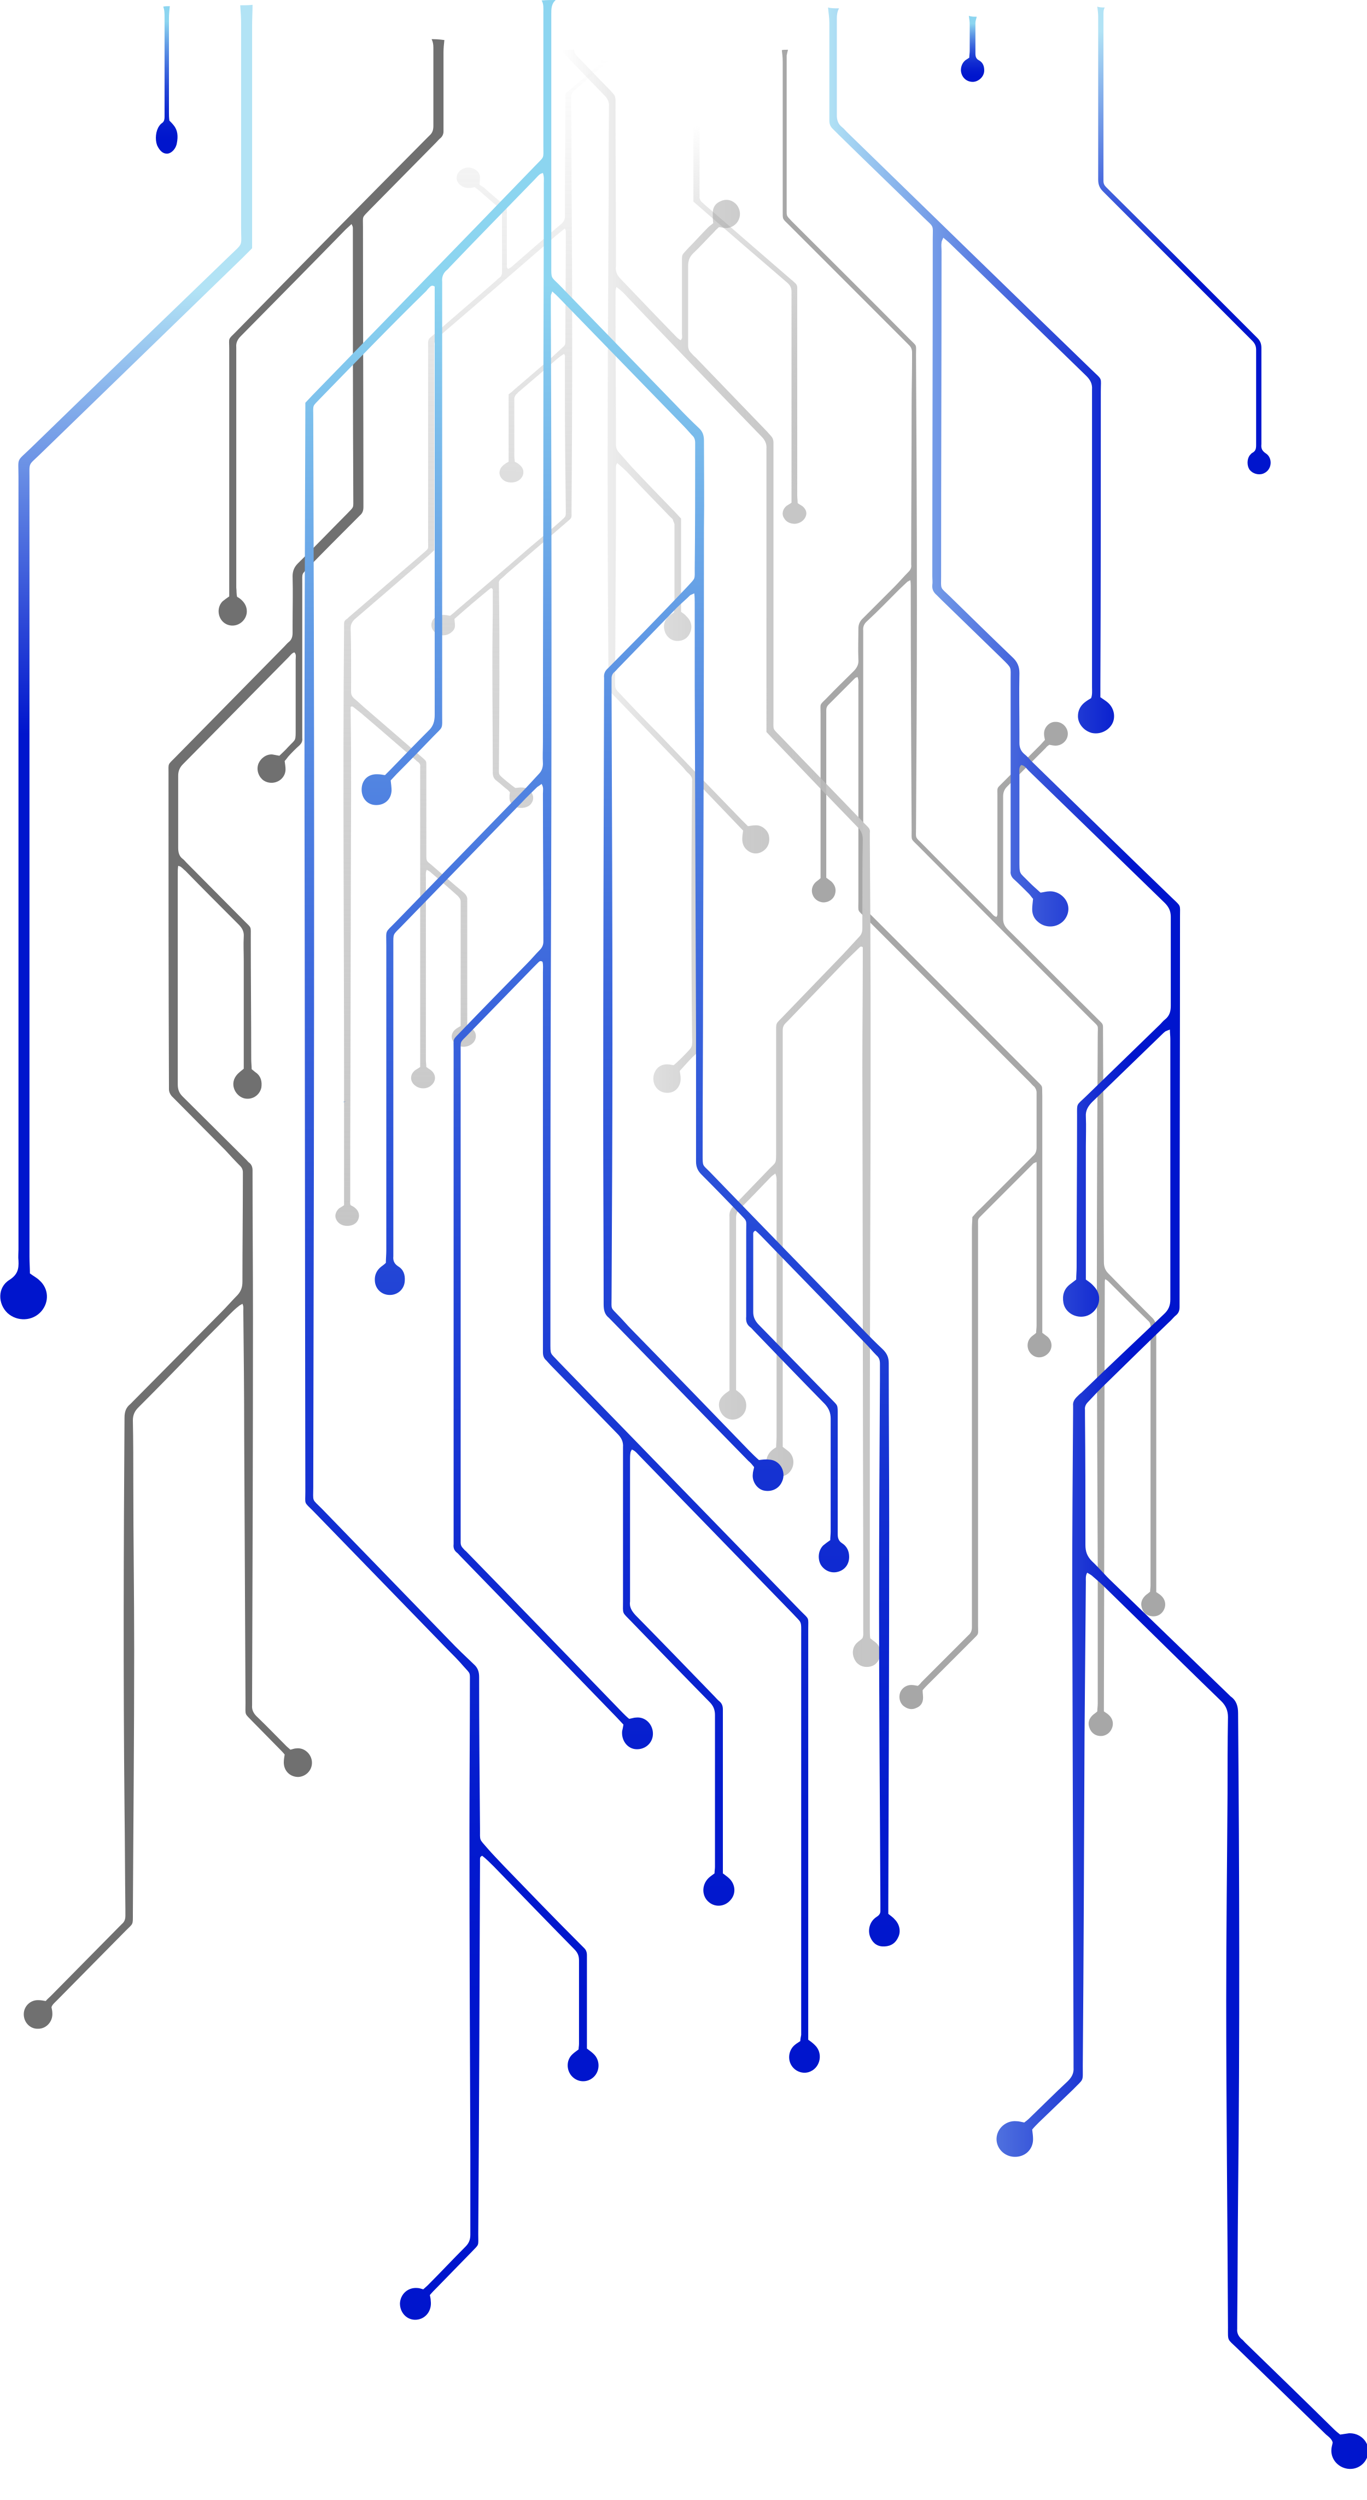 <?xml version="1.0" encoding="utf-8"?>
<!-- Generator: Adobe Illustrator 23.1.1, SVG Export Plug-In . SVG Version: 6.00 Build 0)  -->
<svg version="1.1" xmlns="http://www.w3.org/2000/svg" xmlns:xlink="http://www.w3.org/1999/xlink" x="0px" y="0px"
	 viewBox="0 0 310.7 568" style="enable-background:new 0 0 310.7 568;" xml:space="preserve">
<style type="text/css">
	.st0{fill:#A7A7A7;}
	.st1{fill:url(#SVGID_1_);}
	.st2{fill:url(#SVGID_2_);}
	.st3{fill:url(#SVGID_3_);}
	.st4{fill:url(#SVGID_4_);}
	.st5{fill:url(#SVGID_5_);}
	.st6{fill:url(#SVGID_6_);}
	.st7{fill:url(#SVGID_7_);}
	.st8{fill:url(#SVGID_8_);}
	.st9{fill:url(#SVGID_9_);}
	.st10{fill:url(#SVGID_10_);}
	.st11{fill:url(#SVGID_11_);}
</style>
<g id="Layer_2">
	<path class="st0" d="M179.1,11.3c-0.1,0.4-0.2,0.8-0.3,1.3c0,0.3,0,0.6,0,0.9c0,11.3,0,22.6,0,33.9c0,1.8-0.1,1.5,1.1,2.8
		c8.9,8.9,17.9,17.8,26.8,26.8c1.8,1.8,1.5,1.1,1.5,3.6c0.1,19,0.2,38,0.2,57c0,16.8-0.1,33.7-0.2,50.5c0,2.5-0.3,1.9,1.5,3.7
		c5.1,5.2,10.3,10.3,15.5,15.5c0.4,0.4,0.7,0.9,1.3,1c0.1-0.2,0.2-0.4,0.2-0.5c0-0.5,0-1,0-1.5c0-8.5,0-17,0-25.6
		c0-1.9-0.2-1.5,1.1-2.8c2.9-2.9,5.7-5.7,8.6-8.6c0.4-0.4,0.7-0.8,1.1-1.2c-0.1-0.5-0.2-0.9-0.2-1.3c-0.1-1.5,1.2-2.9,2.7-2.8
		c1.5,0,2.7,1.3,2.7,2.7c0,1.5-1.3,2.7-2.8,2.7c-0.4,0-0.9-0.1-1.4-0.2c-0.3,0.2-0.6,0.4-0.8,0.7c-2.9,2.9-5.9,5.9-8.8,8.8
		c-0.6,0.6-0.9,1.3-0.9,2.2c0,9.3,0,18.6,0,27.9c0,1,0.4,1.7,1.1,2.4c6.7,6.6,13.3,13.3,20,19.9c0.4,0.4,0.8,0.8,1.2,1.2
		c0.3,0.3,0.4,0.6,0.4,1c0,0.3,0,0.7,0,1c0.1,17.5,0.1,35,0.2,52.4c0,1.1,0.3,1.9,1,2.6c1.5,1.5,2.9,3,4.4,4.5
		c1.8,1.8,3.6,3.6,5.4,5.4c0.8,0.7,1.1,1.5,1.1,2.6c0,12.1,0,24.3,0,36.4c0,7.2,0,14.5,0,21.7c0,0.6,0,1.2,0,1.8
		c0.4,0.3,0.8,0.5,1.1,0.8c0.9,0.8,1.2,2,0.7,3.1c-0.5,1.1-1.5,1.7-2.7,1.6c-1.2-0.1-2.1-0.8-2.4-2c-0.3-1,0-1.9,0.8-2.7
		c0.3-0.3,0.7-0.5,1.1-0.9c0-0.4,0.1-0.9,0.1-1.4c0-19.3,0-38.7,0-58c0-0.3,0-0.6,0-0.9c0-0.4-0.1-0.8-0.4-1.1c-3.1-3-6.1-6-9.2-9.1
		c-0.2-0.2-0.4-0.3-0.7-0.5c-0.1,0.3-0.1,0.6-0.1,0.8c0,0.2,0,0.5,0,0.7c-0.1,31.6-0.1,63.3-0.2,94.9c0,0.6,0,1.2,0,1.8
		c0.4,0.3,0.8,0.5,1.1,0.8c0.9,0.8,1.2,2,0.7,3.1c-0.4,1-1.4,1.7-2.5,1.7c-1.2,0-2.2-0.7-2.6-1.9c-0.4-1.1-0.1-2,0.7-2.8
		c0.3-0.3,0.7-0.5,1.1-0.9c0-0.6,0.1-1.2,0.1-1.8c0-10.2,0-20.4,0-30.5c-0.1-22-0.2-44-0.2-65.9c0-18.4,0.1-36.8,0.2-55.2
		c0-2.8,0.4-1.9-1.6-3.9c-13.1-13.1-26.2-26.2-39.3-39.4c-1.6-1.6-1.4-1.1-1.4-3.4c-0.1-18.5-0.2-37-0.2-55.5c0-0.4,0-0.8-0.1-1.4
		c-0.3,0.2-0.6,0.3-0.7,0.4c-0.6,0.6-1.2,1.1-1.8,1.7c-2.4,2.4-4.8,4.9-7.3,7.2c-0.7,0.6-1,1.3-0.9,2.2c0,0.2,0,0.5,0,0.7
		c0,20,0,39.9,0,59.9c0,2.5-0.2,2,1.5,3.7c12.6,12.6,25.1,25.1,37.7,37.7c1.8,1.8,1.4,1.1,1.5,3.6c0,17.3,0,34.7,0,52
		c0,0.6,0,1.3,0,1.9c0.4,0.3,0.8,0.6,1.2,0.9c1.1,1,1.2,2.6,0.2,3.7c-1,1.1-2.6,1.3-3.7,0.4c-1.3-1-1.4-3-0.2-4.1
		c0.3-0.3,0.7-0.5,1.1-0.9c0-0.5,0.1-1.1,0.1-1.7c0-8.7,0-17.3,0-26c0-3.2,0-6.4,0-9.5c0-0.5,0-1,0-1.6c-0.3,0.1-0.5,0.2-0.7,0.3
		c-0.2,0.2-0.4,0.4-0.6,0.6c-3.6,3.6-7.2,7.2-10.8,10.8c-1.4,1.4-1.2,1-1.2,2.9c0,15.6,0,31.2,0,46.9c0,14.6,0,29.3,0,43.9
		c0,2.1,0.3,1.6-1.3,3.2c-3.4,3.4-6.7,6.7-10.1,10.1c-0.4,0.4-0.8,0.8-1.2,1.3c0,0.6,0.1,1.1,0.1,1.7c0,1.1-0.5,1.9-1.5,2.3
		c-1,0.5-2,0.3-2.9-0.4c-0.9-0.7-1.2-2-0.8-3.1c0.4-1,1.4-1.7,2.5-1.7c0.5,0,1,0.1,1.5,0.2c0.3-0.2,0.6-0.5,0.8-0.8
		c3.5-3.5,7-7,10.5-10.5c0.1-0.1,0.1-0.1,0.2-0.2c0.6-0.5,0.8-1.1,0.8-1.8c0-0.5,0-1.1,0-1.6c0-29.7,0-59.3,0-89
		c0-0.9,0.1-1.8,0.1-2.6c0.6-0.7,1.2-1.4,1.9-2c3.7-3.7,7.5-7.5,11.2-11.2c0.2-0.2,0.5-0.5,0.7-0.7c0.6-0.5,0.8-1.2,0.8-1.9
		c0-3.6,0-7.1,0-10.7c0-0.6,0-1.2,0-1.8c0-0.5-0.2-0.9-0.5-1.3c-0.4-0.3-0.7-0.7-1-1c-12.5-12.5-25-25-37.5-37.5
		c-1.8-1.8-1.5-1.1-1.5-3.7c0-16.3,0-32.6,0-48.9c0-0.6,0.1-1.3-0.2-2c-0.3,0.1-0.5,0.2-0.6,0.3c-2,2-4,4-6,6
		c-0.3,0.3-0.5,0.7-0.5,1.2c0,0.3,0,0.7,0,1c0,11.8,0,23.7,0,35.5c0,0.5,0,1.1,0,1.6c0.4,0.3,0.8,0.6,1.2,0.9
		c0.8,0.8,1.1,1.7,0.8,2.8c-0.3,1.1-1.3,1.8-2.4,1.9c-1.1,0.1-2.2-0.6-2.6-1.5c-0.5-1-0.3-2.2,0.5-3c0.3-0.3,0.8-0.6,1.2-1
		c0-0.6,0-1.2,0-1.8c0-11.9,0-23.8,0-35.7c0-2.3-0.3-1.7,1.4-3.4c2-2.1,4.1-4.1,6.1-6.1c0.8-0.8,1.2-1.6,1.1-2.7c-0.1-2.3,0-4.7,0-7
		c0-0.9,0.3-1.6,0.9-2.2c2.4-2.4,4.8-4.8,7.2-7.2c1.1-1.1,2.2-2.4,3.3-3.5c0.5-0.5,0.7-1,0.6-1.7c0-0.1,0-0.3,0-0.4
		c0-11.9,0.1-23.9,0.1-35.8c0-3.6,0.1-7.1,0.1-10.7c0-0.4,0-0.8,0-1.2c0-0.7-0.2-1.2-0.7-1.7c-0.7-0.7-1.4-1.4-2.1-2.1
		c-8.4-8.4-16.8-16.8-25.2-25.2c-1.5-1.5-1.4-1.1-1.4-3.3c0-11.3,0-22.5,0-33.8c0-0.9-0.1-1.8-0.2-2.6
		C177.9,11.3,178.5,11.3,179.1,11.3z"/>
	<linearGradient id="SVGID_1_" gradientUnits="userSpaceOnUse" x1="127.793" y1="194.855" x2="200.222" y2="194.855">
		<stop  offset="0" style="stop-color:#7D7D7D;stop-opacity:0"/>
		<stop  offset="0.965" style="stop-color:#C6C6C6"/>
	</linearGradient>
	<path class="st1" d="M130.5,11.3c0,0.7,0.4,1.2,0.8,1.6c2.1,2.1,4.1,4.3,6.2,6.4c0.6,0.6,1.2,1.2,1.8,1.9c0.4,0.4,0.6,0.9,0.6,1.6
		c0,0.5,0,1.1,0,1.6c0,11.6,0.1,23.2,0.1,34.9c0,0.4,0,0.7,0,1.1c-0.2,1.3,0.3,2.2,1.2,3.1c4.2,4.4,8.4,8.8,12.6,13.1
		c0.3,0.3,0.6,0.5,0.9,0.7c0.5-0.5,0.3-1,0.3-1.4c0-2.9,0-5.8,0-8.8c0-2.3,0-4.6,0-6.8c0-2.8-0.2-2.1,1.5-4c1.5-1.5,2.9-3.1,4.4-4.6
		c0.4-0.4,0.9-0.7,1.2-1c-0.1-0.9-0.1-1.6-0.1-2.3c0-1.3,0.6-2.2,1.8-2.7c1.1-0.5,2.2-0.4,3.2,0.4c1.1,0.9,1.5,2.5,0.9,3.8
		c-0.5,1.2-1.8,2-3.1,1.9c-0.4,0-0.9-0.2-1.4-0.2c-0.4,0.4-0.8,0.7-1.1,1.1c-1.6,1.6-3.1,3.3-4.8,4.9c-0.8,0.8-1.1,1.7-1.1,2.8
		c0,5,0,10,0,15.1c0,1,0,2,0,3c0,0.7,0.2,1.2,0.7,1.7c0.3,0.3,0.6,0.7,1,1c5.4,5.6,10.8,11.2,16.2,16.8c0.3,0.3,0.5,0.6,0.8,0.9
		c0.5,0.5,0.7,1,0.7,1.7c0,0.5,0,1.1,0,1.6c0,20.3,0,40.6,0,61c0,2.9-0.3,2.1,1.7,4.2c6.3,6.6,12.7,13.1,19,19.7
		c0.2,0.2,0.5,0.5,0.7,0.7c0.4,0.4,0.6,0.8,0.5,1.4c0,0.6,0,1.2,0,1.8c0.4,46.9,0,93.8,0,140.6c0,12.8,0,25.6,0,38.4
		c0,0.8,0,1.5,0.1,2.2c0.5,0.4,0.9,0.7,1.3,1c1,0.9,1.3,2.3,0.8,3.5c-0.5,1.3-1.5,2-2.9,2c-1.3,0-2.4-0.7-2.9-2
		c-0.5-1.2-0.3-2.6,0.7-3.5c0.4-0.4,0.8-0.6,1.2-1c0.3-0.6,0.2-1.2,0.2-1.9c0-5.3,0-10.6,0-15.9c-0.1-37.3-0.1-74.6-0.2-111.9
		c0-8.5,0.1-16.9,0.1-25.4c0-0.6,0-1.3,0-1.9c-0.4-0.3-0.6-0.1-0.8,0.1c-1,1-2.1,2-3.1,3c-4.3,4.5-8.7,9-13,13.5
		c-0.2,0.2-0.5,0.5-0.7,0.7c-0.4,0.4-0.6,0.9-0.6,1.6c0,0.5,0,1.1,0,1.6c0,30.2,0,60.5,0,90.7c0,0.8,0,1.5,0,2.3
		c0.5,0.4,0.9,0.7,1.3,1c1.4,1.2,1.5,3.3,0.3,4.7c-1.2,1.4-3.3,1.4-4.5,0c-1.2-1.3-1.1-3.4,0.2-4.7c0.3-0.3,0.7-0.6,1.2-0.9
		c0-0.7,0.1-1.6,0.1-2.4c0-7.4,0-14.7,0-22.1c0-11.8,0-23.6,0-35.4c0-0.7,0.1-1.5-0.3-2.3c-0.3,0.3-0.6,0.4-0.9,0.7
		c-2.4,2.5-4.8,5-7.2,7.4c-0.5,0.5-0.8,1.1-0.8,1.9c0,0.4,0,0.8,0,1.2c0,11.9,0,23.8,0,35.7c0,0.8,0,1.5,0,2.3
		c0.4,0.3,0.8,0.6,1.1,0.9c1.1,1,1.5,2.4,1,3.8c-0.5,1.3-1.8,2.1-3.1,2c-1.4-0.1-2.5-1.2-2.8-2.6c-0.3-1.2,0.1-2.2,1-3
		c0.4-0.4,0.8-0.6,1.3-1c0-0.7,0-1.5,0-2.2c0-12,0-23.9,0-35.9c0-0.5,0-0.9,0-1.4c-0.1-1,0.3-1.8,1-2.5c2.7-2.8,5.4-5.6,8.1-8.4
		c1.5-1.5,1.5-1.1,1.5-3.7c0-8.9,0-17.9,0-26.8c0-2.9-0.2-2.2,1.7-4.2c4.5-4.7,9.1-9.4,13.6-14.1c1.2-1.3,2.4-2.6,3.6-3.9
		c0.5-0.5,0.7-1.1,0.7-1.9c0-2,0-4.1,0-6.1c0-4.7,0-9.3,0.1-14c0-1.1-0.3-2-1.1-2.8c-6.5-6.7-12.9-13.4-19.3-20.1
		c-0.5-0.5-1-1.1-1.5-1.6c0-0.8,0-1.6,0-2.3c0-20.3,0-40.5,0-60.8c0-0.4,0-0.8,0-1.2c0.1-1.1-0.3-2-1.1-2.8
		c-10.2-10.5-20.4-21.1-30.5-31.7c-0.7-0.8-1.5-1.6-2.5-2.3c-0.1,0.4-0.2,0.7-0.2,1c0,1,0,2,0,3c0,10.2,0.1,20.4,0.1,30.7
		c0,0.4,0,0.8,0,1.2c0,0.6,0.2,1.1,0.6,1.6c1,1.1,2,2.3,3.1,3.5c3.2,3.4,6.4,6.7,9.6,10c0.5,0.5,0.9,1,1.5,1.6c0,7,0,14.1,0,21.2
		c0.4,0.3,0.9,0.6,1.2,1c1.1,1,1.4,2.4,0.9,3.6c-0.5,1.4-1.7,2.1-3.2,2c-1.3-0.1-2.4-1.1-2.7-2.5c-0.3-1.2,0.1-2.2,0.9-3
		c0.4-0.4,0.8-0.6,1.3-1c0-0.5,0.1-1.1,0.1-1.7c0-5.8,0-11.6,0-17.3c0-0.4,0-0.7,0-1c-0.1-0.4-0.3-0.7-0.4-1.1
		c-0.1-0.2-0.3-0.3-0.5-0.5c-3.3-3.4-6.6-6.8-9.9-10.3c-0.7-0.7-1.4-1.3-2.2-2c-0.4,0.5-0.3,1-0.3,1.5c0,4.5,0,9,0,13.5
		c-0.1,11.3-0.1,22.7-0.2,34c0,2.5-0.1,2.1,1.4,3.7c2.8,3,5.7,6,8.6,8.9c6.2,6.5,12.5,13,18.7,19.4c0.5,0.5,1,1,1.5,1.5
		c0.6-0.1,1.1-0.2,1.7-0.2c1.3-0.1,2.6,0.9,3,2.1c0.4,1.4,0,2.9-1.2,3.7c-1.1,0.8-2.5,0.8-3.6-0.1c-0.8-0.6-1.2-1.5-1.2-2.6
		c0-0.6,0.1-1.2,0.2-1.9c-3-3.1-6-6.3-9.1-9.5c-0.1-0.1-0.4-0.2-0.5-0.3c-0.4,0.3-0.3,0.7-0.3,1c0,2.3,0,4.7,0,7
		c0.2,16.7,0,33.4,0,50.1c0,1.1-0.2,1.9-1,2.6c-0.9,0.8-1.8,1.8-2.6,2.7c-0.3,0.3-0.6,0.7-0.9,1c0.1,0.7,0.2,1.2,0.2,1.8
		c0,1.5-0.9,2.8-2.3,3.1c-1.5,0.3-2.9-0.3-3.6-1.7c-0.6-1.4-0.3-3,0.8-4c0.6-0.5,1.3-0.7,2-0.7c0.5,0,1,0.1,1.5,0.2
		c0.7-0.5,3.5-3.3,3.9-3.9c0.2-0.3,0.3-0.6,0.3-1c0.1-0.5,0-1,0-1.6c-0.2-19-0.2-38.1,0-57.1c0-0.3,0-0.6,0-0.9
		c0.1-0.7-0.2-1.2-0.7-1.7c-0.5-0.4-0.9-0.9-1.3-1.4c-5.2-5.4-10.3-10.7-15.5-16.1c-1.7-1.8-1.5-1.2-1.5-3.8
		c-0.3-34.9-0.2-69.7,0-104.6c0.1-8.2,0-16.5,0.1-24.7c0-0.3,0-0.6,0-0.9c0.1-1.1-0.3-1.9-1-2.6c-3-3.1-6-6.2-9-9.3
		c-0.3-0.3-0.5-0.6-0.8-0.9C128.7,11.3,129.6,11.3,130.5,11.3z"/>
	
		<linearGradient id="SVGID_2_" gradientUnits="userSpaceOnUse" x1="197.392" y1="214.966" x2="277.7" y2="214.966" gradientTransform="matrix(1.527 4.753382e-05 4.753382e-05 1.482 -113.472 -37.239)">
		<stop  offset="0" style="stop-color:#B2E3F5"/>
		<stop  offset="0.566" style="stop-color:#0015CD"/>
		<stop  offset="0.676" style="stop-color:#0015CD"/>
	</linearGradient>
	<path class="st2" d="M190.7,1.9c-0.4,0.7-0.5,1.5-0.5,2.3c0,7.3,0,14.7,0,22c0,1.1,0.3,2,1.2,2.7c0.4,0.3,0.7,0.7,1.1,1.1
		C211,48,229.5,66,248.1,84c2.6,2.5,2.1,1.6,2.1,4.9c0,22.3,0,44.6-0.1,66.8c0,0.9,0,1.9,0,2.7c0.7,0.5,1.4,0.9,1.9,1.4
		c1.3,1.3,1.6,3.3,0.7,4.8c-1,1.6-2.9,2.3-4.6,1.9c-1.8-0.5-3.1-2.1-3.1-3.8c0-1.2,0.5-2.3,1.5-3.1c0.5-0.4,1-0.7,1.5-1
		c0.3-0.8,0.2-1.7,0.2-2.6c0-8.7,0-17.4,0-26.1c0-13.4,0-26.7,0-40.1c0-0.4,0-0.9,0-1.3c0.1-1.3-0.4-2.2-1.3-3.1
		c-10.3-10-20.6-20-30.9-30c-0.5-0.5-1-0.9-1.6-1.4c-0.2,0.5-0.4,0.8-0.4,1.1c-0.1,0.6,0,1.3,0,2c0,24.6-0.1,49.2-0.1,73.8
		c0,3.1-0.3,2.4,1.9,4.5c4.7,4.6,9.5,9.3,14.3,13.9c1.1,1,1.6,2.1,1.6,3.6c-0.1,4.6,0,9.1,0,13.7c0,0.7,0,1.5,0,2.2
		c0,1,0.3,1.8,1.1,2.5c0.5,0.4,1,0.9,1.4,1.4c10.7,10.4,21.4,20.9,32.2,31.3c2.1,2,1.8,1.5,1.8,4.1c0,29.2-0.1,58.5-0.1,87.7
		c0,0.4,0,0.7,0,1.1c0,0.8-0.2,1.4-0.8,1.9c-0.4,0.3-0.7,0.7-1.1,1.1c-4.9,4.7-9.7,9.4-14.6,14.2c-1.5,1.4-2.9,2.9-4.3,4.4
		c-0.5,0.5-0.8,1.1-0.7,1.8c0,0.4,0,0.9,0,1.3c0.1,9.8,0.1,19.6,0.1,29.4c0,1.5,0.4,2.6,1.5,3.7c1.6,1.5,3,3.2,4.6,4.7
		c8.9,8.6,17.8,17.2,26.7,25.8c0.1,0.1,0.1,0.1,0.2,0.2c1.3,0.9,1.7,2.2,1.7,3.8c0.3,36.5,0.4,73,0,109.5
		c-0.1,9.6-0.1,19.2-0.2,28.7c0,0.6,0,1.2,0,1.7c-0.1,0.9,0.3,1.7,1,2.3c0.3,0.2,0.5,0.5,0.8,0.8c6.7,6.5,13.4,13,20.1,19.6
		c0.5,0.5,1,0.9,1.5,1.3c0.7-0.1,1.4-0.2,2-0.3c2.4-0.1,4.4,1.7,4.4,4c0,2.3-1.9,4.2-4.3,4.1c-2.3-0.1-4.2-2-4.1-4.3
		c0-0.6,0.2-1.1,0.3-1.7c-0.2-0.8-0.9-1.3-1.5-1.8c-6.8-6.6-13.5-13.1-20.3-19.7c-2.2-2.1-2-1.5-2-4.7c-0.1-24.7-0.4-49.5-0.4-74.2
		c0-15.7,0.2-31.3,0.3-47c0-5.8,0-11.6,0.1-17.4c0-1.5-0.5-2.6-1.5-3.6c-5.9-5.7-11.8-11.5-17.7-17.3c-3-2.9-6-5.9-9-8.8
		c-0.9-0.9-1.9-1.7-2.8-2.5c-0.3-0.2-0.6-0.4-1-0.6c-0.4,0.7-0.3,1.4-0.3,2c-0.1,11.6-0.2,23.2-0.3,34.8
		c-0.1,25.1-0.2,50.2-0.4,75.3c0,3.7,0.3,2.7-2.2,5.3c-2.6,2.5-5.2,5-7.8,7.5c-0.5,0.5-1,1-1.5,1.6c0.1,0.8,0.2,1.5,0.2,2.2
		c0,2.4-1.9,4.1-4.3,4c-2.3-0.1-4.1-2-4-4.2c0.1-2.3,2.2-4.1,4.5-3.9c0.6,0,1.2,0.2,1.8,0.3c0.4-0.3,0.8-0.6,1.2-1
		c2.9-2.8,5.8-5.7,8.7-8.4c0.9-0.9,1.4-1.8,1.3-3.1c0-0.9,0-1.7,0-2.6c-0.1-35.5-0.2-71-0.3-106.5c0-13.4,0.1-26.7,0.2-40.1
		c0-0.4,0-0.7,0-1.1c-0.1-0.9,0.3-1.5,0.9-2.1c0.3-0.3,0.6-0.6,1-0.9c6.2-6,12.5-11.9,18.7-17.8c1.1-1,1.5-2,1.5-3.4
		c0-14.7,0-29.3,0-44c0-5.1,0-10.2,0-15.2c0-0.6-0.1-1.3-0.1-2.1c-0.5,0.2-0.8,0.3-1,0.4c-0.4,0.3-0.7,0.6-1,0.9
		c-5.2,5-10.4,10.1-15.6,15.1c-1,1-1.6,2-1.5,3.4c0.1,2.2,0,4.5,0,6.7c0,9.2,0,18.4,0,27.7c0,0.9,0,1.7,0,2.6
		c0.7,0.5,1.3,0.9,1.8,1.5c2.5,2.6,0.8,6.1-1.8,6.8c-2.3,0.6-4.7-0.8-5.1-3c-0.3-1.7,0.1-3.2,1.6-4.3c0.4-0.3,0.8-0.6,1.3-1
		c0-0.9,0.1-1.9,0.1-2.8c0-11.5,0.1-22.9,0.1-34.4c0-2.9-0.2-2.3,1.9-4.3c5.7-5.5,11.3-11,17-16.5c0.4-0.4,0.7-0.8,1.1-1.1
		c1-0.8,1.3-1.8,1.3-3.1c0-6.7,0-13.5,0-20.2c0-1.4-0.5-2.3-1.4-3.2c-10.3-10-20.6-20-30.9-30c-0.5-0.5-0.9-1.2-1.7-1.3
		c-0.6,0.6-0.4,1.4-0.4,2.1c0,2.5,0,4.9,0,7.4c0,3.9,0,7.8,0,11.8c0,3.8-0.1,2.9,2.2,5.3c0.8,0.8,1.7,1.6,2.6,2.4
		c0.7-0.1,1.4-0.3,2-0.3c1.8-0.1,3.5,1.1,4.1,2.7c0.7,1.9-0.3,3.8-1.6,4.6c-1.5,1-3.6,0.9-5-0.3c-0.9-0.7-1.4-1.7-1.4-2.9
		c0-0.7,0.1-1.4,0.2-2.4c-0.3-0.3-0.6-0.8-1-1.2c-1.1-1.1-2.2-2.2-3.3-3.2c-0.6-0.5-0.9-1.2-0.8-1.9c0-0.7,0-1.3,0-2
		c0-13.9,0-27.7,0-41.6c0-2.9,0.3-2.4-1.9-4.6c-4.6-4.5-9.2-8.9-13.8-13.4c-0.4-0.4-0.7-0.7-1.1-1.1c-0.7-0.6-1.1-1.3-1-2.3
		c0.1-0.6,0-1.3,0-2c0-25.5,0.1-51.1,0.1-76.6c0-3.3,0.4-2.5-2.1-4.9c-6.4-6.3-12.9-12.5-19.3-18.8c-0.5-0.5-0.9-0.9-1.4-1.4
		c-0.5-0.5-0.7-1.1-0.7-1.8c0-0.7,0-1.3,0-2c0-6.7,0-13.5,0-20.2c0-1.2-0.2-2.3-0.3-3.5C188.9,1.9,189.8,1.9,190.7,1.9z"/>
	<linearGradient id="SVGID_3_" gradientUnits="userSpaceOnUse" x1="163.125" y1="27.495" x2="182.983" y2="115.329">
		<stop  offset="0" style="stop-color:#7D7D7D;stop-opacity:0"/>
		<stop  offset="0.965" style="stop-color:#C6C6C6"/>
	</linearGradient>
	<path class="st3" d="M159.1,25.2c0,0.6-0.1,1.2-0.1,1.8c0,5.7,0,11.4,0,17.1c0,0.3,0,0.6,0,0.9c0.1,0.3,0.2,0.6,0.4,0.8
		c0.3,0.3,0.7,0.6,1,0.9c6.5,5.6,12.9,11.2,19.4,16.8c0.3,0.2,0.6,0.5,0.8,0.7c0.4,0.3,0.6,0.7,0.6,1.1c0,0.5,0,0.9,0,1.4
		c0,15.3,0,30.6,0,45.8c0,0.6,0.1,1.3,0.1,1.8c0.4,0.3,0.8,0.5,1.1,0.7c0.8,0.7,1.1,1.5,0.7,2.4c-0.4,0.9-1.3,1.5-2.4,1.6
		c-1.1,0-2-0.4-2.5-1.3c-0.6-0.9-0.3-2.1,0.6-2.8c0.3-0.2,0.7-0.4,1.1-0.7c0-0.5,0-1.1,0-1.6c0-13.5,0-27.1,0-40.6
		c0-1.9,0-3.8,0-5.7c0-0.9-0.3-1.5-1-2.1c-6.4-5.5-12.7-10.9-19-16.4c-0.8-0.7-1.5-1.3-2.3-2c0-0.5,0-1,0-1.6c0-5.7,0-11.3,0-17
		c0-0.7,0-1.4-0.1-2.2C158.1,25.2,158.6,25.2,159.1,25.2z"/>
	<linearGradient id="SVGID_4_" gradientUnits="userSpaceOnUse" x1="258.12" y1="5.617" x2="276.451" y2="105.67">
		<stop  offset="0" style="stop-color:#B2E3F5"/>
		<stop  offset="0.566" style="stop-color:#0015CD"/>
		<stop  offset="0.676" style="stop-color:#0015CD"/>
	</linearGradient>
	<path class="st4" d="M251.1,1.7c-0.3,0.5-0.3,1-0.3,1.6c0,0.9,0,1.8,0,2.6c0,11.3,0,22.6,0,33.9c0,0.4,0,0.9,0,1.3
		c0,0.6,0.2,1,0.6,1.4c0.2,0.2,0.3,0.3,0.5,0.5c4.9,4.9,9.8,9.7,14.7,14.6c6.4,6.4,12.8,12.8,19.2,19.2c0.7,0.7,0.9,1.4,0.9,2.3
		c0,6.9,0,13.7,0,20.6c0,0.4,0,0.8,0,1.2c-0.1,0.9,0.1,1.5,1,2.1c1.6,1,1.5,3.8-0.6,4.6c-1.1,0.4-2.4,0-3.1-0.9
		c-0.6-0.9-0.6-2.3,0-3.2c0.2-0.2,0.4-0.5,0.6-0.6c0.8-0.4,0.9-1,0.9-1.8c0-7.2,0-14.4,0-21.6c0-0.9-0.3-1.5-0.9-2.1
		c-5.2-5.2-10.4-10.4-15.6-15.6c-6.1-6.1-12.2-12.2-18.3-18.3c-0.8-0.8-1.1-1.6-1.1-2.7c0-7.2,0-14.5,0-21.7c0-5.1,0-10.2,0-15.3
		c0-0.8-0.1-1.5-0.2-2.3C249.9,1.7,250.5,1.7,251.1,1.7z"/>
	
		<linearGradient id="SVGID_5_" gradientUnits="userSpaceOnUse" x1="-383.481" y1="528.321" x2="-349.969" y2="528.321" gradientTransform="matrix(6.123234e-17 1 -1 6.123234e-17 566.159 384.871)">
		<stop  offset="0.105" style="stop-color:#8CD5F0"/>
		<stop  offset="0.266" style="stop-color:#629BE5"/>
		<stop  offset="0.421" style="stop-color:#3F6BDD"/>
		<stop  offset="0.567" style="stop-color:#2346D6"/>
		<stop  offset="0.702" style="stop-color:#102BD1"/>
		<stop  offset="0.822" style="stop-color:#041BCE"/>
		<stop  offset="0.914" style="stop-color:#0015CD"/>
	</linearGradient>
	<path class="st5" d="M38.6,1.4c-0.1,0.9-0.2,1.8-0.2,2.8c0,7.1,0,14.1,0,21.2c0,0.7,0,1.3,0.1,2c0.4,0.4,0.7,0.7,1,1.1
		c0.9,1.1,1,2.5,0.7,4c-0.2,1.3-1.2,2.3-2.1,2.4c-1,0.1-1.8-0.6-2.4-1.9c-0.5-1.4-0.3-3.3,0.5-4.4c0.2-0.3,0.4-0.5,0.7-0.7
		c0.4-0.3,0.5-0.8,0.5-1.3c0-0.3,0-0.7,0-1c0-7.2,0-14.4,0-21.6c0-0.9,0-1.7-0.3-2.5C37.5,1.4,38.1,1.4,38.6,1.4z"/>
	
		<linearGradient id="SVGID_6_" gradientUnits="userSpaceOnUse" x1="-413.764" y1="377.771" x2="-398.844" y2="377.771" gradientTransform="matrix(-6.123234e-17 1 -1 -6.123234e-17 598.861 417.573)">
		<stop  offset="0.105" style="stop-color:#8CD5F0"/>
		<stop  offset="0.266" style="stop-color:#629BE5"/>
		<stop  offset="0.421" style="stop-color:#3F6BDD"/>
		<stop  offset="0.567" style="stop-color:#2346D6"/>
		<stop  offset="0.702" style="stop-color:#102BD1"/>
		<stop  offset="0.822" style="stop-color:#041BCE"/>
		<stop  offset="0.914" style="stop-color:#0015CD"/>
	</linearGradient>
	<path class="st6" d="M222,3.8c-0.1,0.5-0.3,0.9-0.3,1.4c0,2.3,0,4.7,0,7c0,0.7,0.2,1.2,0.8,1.5c0.9,0.5,1.2,1.3,1.2,2.3
		c0,1.5-1.4,2.6-2.6,2.6c-1.5,0-2.6-1.1-2.7-2.6c0-0.9,0.3-1.7,1-2.3c0.3-0.2,0.6-0.4,0.9-0.6c0-0.5,0.1-1,0.1-1.6c0-2,0-3.9,0-5.9
		c0-0.7-0.1-1.4-0.2-2C220.8,3.8,221.4,3.8,222,3.8z"/>
	<linearGradient id="SVGID_7_" gradientUnits="userSpaceOnUse" x1="78.058" y1="250.378" x2="78.66" y2="250.378">
		<stop  offset="0.105" style="stop-color:#8CD5F0"/>
		<stop  offset="0.266" style="stop-color:#629BE5"/>
		<stop  offset="0.421" style="stop-color:#3F6BDD"/>
		<stop  offset="0.567" style="stop-color:#2346D6"/>
		<stop  offset="0.702" style="stop-color:#102BD1"/>
		<stop  offset="0.822" style="stop-color:#041BCE"/>
		<stop  offset="0.914" style="stop-color:#0015CD"/>
	</linearGradient>
	<path class="st7" d="M78.7,250.2c-0.2,0.1-0.4,0.2-0.6,0.3c0.1-0.1-0.1-0.3,0.1-0.3C78.4,250.2,78.5,250.2,78.7,250.2z"/>
	<linearGradient id="SVGID_8_" gradientUnits="userSpaceOnUse" x1="109.356" y1="12.823" x2="105.537" y2="290.834">
		<stop  offset="0" style="stop-color:#7D7D7D;stop-opacity:0"/>
		<stop  offset="0.224" style="stop-color:#979797;stop-opacity:0.232"/>
		<stop  offset="0.508" style="stop-color:#B1B1B1;stop-opacity:0.527"/>
		<stop  offset="0.764" style="stop-color:#C0C0C0;stop-opacity:0.792"/>
		<stop  offset="0.965" style="stop-color:#C6C6C6"/>
	</linearGradient>
	<path class="st8" d="M136.7,13.7c0,0.5-0.3,0.9-0.7,1.2c-1.8,1.5-3.6,3.1-5.4,4.6c-0.5,0.4-1,0.9-1.6,1.3c-0.4,0.3-0.6,0.7-0.5,1.1
		c0,0.4,0,0.8,0,1.1c0,8.4-0.1,16.8-0.1,25.1c0,0.3,0,0.5,0,0.8c0.1,0.9-0.3,1.6-1.1,2.2c-3.7,3.1-7.3,6.3-11,9.5
		c-0.2,0.2-0.5,0.3-0.8,0.5c-0.4-0.3-0.3-0.7-0.3-1c0-2.1,0-4.2,0-6.3c0-1.6,0-3.3,0-4.9c0-2,0.2-1.5-1.3-2.9
		c-1.3-1.1-2.6-2.2-3.8-3.3c-0.3-0.3-0.8-0.5-1.1-0.7c0-0.7,0.1-1.2,0.1-1.7c0-0.9-0.6-1.6-1.5-2c-1-0.4-1.9-0.3-2.8,0.3
		c-0.9,0.6-1.3,1.8-0.8,2.7c0.5,0.9,1.6,1.5,2.7,1.4c0.4,0,0.8-0.1,1.2-0.2c0.3,0.3,0.7,0.5,1,0.8c1.4,1.2,2.7,2.4,4.2,3.6
		c0.7,0.6,1,1.2,1,2c0,3.6,0,7.2,0,10.9c0,0.7,0,1.4,0,2.1c0,0.5-0.2,0.9-0.6,1.2c-0.3,0.2-0.6,0.5-0.8,0.7
		c-4.7,4.1-9.4,8.1-14.1,12.2c-0.2,0.2-0.5,0.4-0.7,0.6c-0.4,0.3-0.6,0.7-0.6,1.2c0,0.4,0,0.8,0,1.1c0,14.7,0,29.3,0,44
		c0,2.1,0.3,1.5-1.5,3.1c-5.5,4.7-11,9.5-16.5,14.2c-0.2,0.2-0.4,0.4-0.6,0.5c-0.4,0.3-0.5,0.6-0.5,1c0,0.4,0,0.8,0,1.3
		c-0.3,33.8,0,67.7,0,101.5c0,9.2,0,18.5,0,27.7c0,0.5,0,1.1,0,1.6c-0.4,0.3-0.8,0.5-1.1,0.7c-0.8,0.7-1.1,1.7-0.7,2.5
		c0.4,0.9,1.3,1.5,2.5,1.5c1.2,0,2.1-0.5,2.5-1.4c0.4-0.9,0.2-1.9-0.6-2.6c-0.3-0.3-0.7-0.5-1.1-0.7c-0.2-0.4-0.1-0.9-0.1-1.3
		c0-3.8,0-7.7,0-11.5c0.1-26.9,0.1-53.8,0.2-80.8c0-6.1,0-12.2-0.1-18.3c0-0.5,0-0.9,0-1.3c0.3-0.2,0.5-0.1,0.7,0.1
		c0.9,0.7,1.8,1.4,2.7,2.2c3.8,3.2,7.5,6.5,11.3,9.7c0.2,0.2,0.4,0.4,0.6,0.5c0.4,0.3,0.6,0.7,0.5,1.1c0,0.4,0,0.8,0,1.1
		c0,21.8,0,43.6,0,65.5c0,0.5,0,1.1,0,1.6c-0.4,0.3-0.8,0.5-1.1,0.7c-1.2,0.9-1.3,2.4-0.2,3.4c1.1,1,2.9,1,3.9,0
		c1.1-1,1-2.5-0.2-3.4c-0.3-0.2-0.6-0.4-1-0.7c0-0.5-0.1-1.1-0.1-1.7c0-5.3,0-10.6,0-15.9c0-8.5,0-17,0-25.5c0-0.5-0.1-1.1,0.2-1.7
		c0.3,0.2,0.6,0.3,0.8,0.5c2.1,1.8,4.2,3.6,6.2,5.4c0.4,0.4,0.7,0.8,0.7,1.3c0,0.3,0,0.6,0,0.9c0,8.6,0,17.2,0,25.8
		c0,0.5,0,1.1,0,1.6c-0.4,0.2-0.7,0.4-1,0.6c-1,0.7-1.3,1.8-0.8,2.7c0.5,0.9,1.6,1.5,2.7,1.4c1.2-0.1,2.2-0.8,2.5-1.9
		c0.2-0.9-0.1-1.6-0.8-2.2c-0.3-0.3-0.7-0.5-1.1-0.7c0-0.5,0-1.1,0-1.6c0-8.6,0-17.3,0-25.9c0-0.3,0-0.7,0-1
		c0.1-0.7-0.3-1.3-0.9-1.8c-2.4-2-4.7-4-7.1-6.1c-1.3-1.1-1.3-0.8-1.3-2.6c0-6.4,0-12.9,0-19.3c0-2.1,0.2-1.6-1.5-3.1
		c-3.9-3.4-7.9-6.8-11.8-10.2c-1.1-0.9-2.1-1.9-3.2-2.8c-0.4-0.4-0.6-0.8-0.6-1.4c0-1.5,0-2.9,0-4.4c0-3.4,0-6.7-0.1-10.1
		c0-0.8,0.3-1.4,0.9-2c5.6-4.8,11.2-9.6,16.8-14.5c0.4-0.4,0.9-0.8,1.3-1.2c0-0.6,0-1.1,0-1.7c0-14.6,0-29.2,0-43.9
		c0-0.3,0-0.6,0-0.9c-0.1-0.8,0.3-1.4,1-2c8.9-7.6,17.7-15.2,26.6-22.9c0.7-0.6,1.3-1.1,2.1-1.7c0.1,0.3,0.2,0.5,0.2,0.7
		c0,0.7,0,1.4,0,2.1c0,7.4-0.1,14.7-0.1,22.1c0,0.3,0,0.6,0,0.9c0,0.4-0.1,0.8-0.5,1.1c-0.9,0.8-1.8,1.7-2.7,2.5
		c-2.8,2.4-5.6,4.8-8.4,7.2c-0.4,0.4-0.8,0.7-1.3,1.1c0,5.1,0,10.2,0,15.3c-0.4,0.2-0.7,0.4-1.1,0.7c-0.9,0.7-1.2,1.7-0.8,2.6
		c0.5,1,1.5,1.5,2.8,1.4c1.2-0.1,2.1-0.8,2.4-1.8c0.2-0.9-0.1-1.6-0.8-2.2c-0.3-0.3-0.7-0.5-1.1-0.7c0-0.4-0.1-0.8-0.1-1.2
		c0-4.2,0-8.3,0-12.5c0-0.3,0-0.5,0-0.8c0.1-0.3,0.2-0.5,0.4-0.8c0.1-0.1,0.3-0.2,0.4-0.4c2.9-2.5,5.8-4.9,8.6-7.4
		c0.6-0.5,1.2-1,1.9-1.4c0.3,0.4,0.2,0.7,0.2,1.1c0,3.2,0,6.5,0,9.7c0,8.2,0.1,16.3,0.2,24.5c0,1.8,0.1,1.5-1.2,2.7
		c-2.5,2.2-5,4.3-7.5,6.4c-5.4,4.7-10.9,9.4-16.3,14c-0.4,0.4-0.8,0.7-1.3,1.1c-0.5-0.1-1-0.2-1.5-0.2c-1.2,0-2.3,0.6-2.6,1.5
		c-0.4,1,0,2.1,1,2.7c1,0.6,2.2,0.6,3.2-0.1c0.7-0.5,1.1-1.1,1-1.9c0-0.4-0.1-0.8-0.1-1.3c2.6-2.3,5.3-4.6,8-6.8
		c0.1-0.1,0.3-0.2,0.4-0.2c0.4,0.2,0.3,0.5,0.3,0.7c0,1.7,0,3.4,0,5.1c-0.2,12,0,24.1,0,36.1c0,0.8,0.2,1.4,0.9,1.9
		c0.8,0.6,1.5,1.3,2.3,1.9c0.3,0.2,0.5,0.5,0.7,0.7c-0.1,0.5-0.1,0.9-0.1,1.3c0,1.1,0.8,2,2,2.2c1.3,0.2,2.6-0.2,3.1-1.2
		c0.6-1,0.2-2.2-0.7-2.9c-0.5-0.4-1.1-0.5-1.8-0.5c-0.4,0-0.9,0.1-1.3,0.1c-0.6-0.4-3.1-2.4-3.4-2.8c-0.2-0.2-0.3-0.5-0.3-0.7
		c0-0.4,0-0.8,0-1.1c0.1-13.7,0.2-27.5,0-41.2c0-0.2,0-0.4,0-0.6c-0.1-0.5,0.2-0.9,0.6-1.2c0.4-0.3,0.8-0.7,1.1-1
		c4.5-3.9,9-7.7,13.5-11.6c1.5-1.3,1.3-0.9,1.3-2.7c0.2-25.1,0.2-50.3,0-75.4c0-5.9,0-11.9-0.1-17.8c0-0.2,0-0.4,0-0.6
		c-0.1-0.8,0.3-1.4,0.9-1.9c2.6-2.2,5.2-4.5,7.8-6.7c0.2-0.2,0.5-0.4,0.7-0.7C138.3,13.7,137.5,13.7,136.7,13.7z"/>
	<linearGradient id="SVGID_9_" gradientUnits="userSpaceOnUse" x1="160.815" y1="288.317" x2="157.76" y2="286.789">
		<stop  offset="0" style="stop-color:#B2E3F5"/>
		<stop  offset="0.566" style="stop-color:#707070"/>
	</linearGradient>
	<path class="st9" d="M98.1,8.9c0.3,0.6,0.4,1.2,0.4,1.9c0,5.9,0,11.9,0,17.8c0,0.9-0.2,1.6-0.9,2.2c-0.3,0.3-0.6,0.6-0.9,0.9
		C82.4,46.1,68,60.7,53.7,75.3c-2,2-1.6,1.3-1.6,4c0,18,0,36,0,54c0,0.8,0,1.5,0,2.2c-0.6,0.4-1,0.7-1.5,1.1c-1,1-1.2,2.6-0.5,3.9
		c0.7,1.3,2.2,1.9,3.6,1.5c1.4-0.4,2.4-1.7,2.4-3.1c0-1-0.4-1.8-1.1-2.5c-0.3-0.3-0.7-0.6-1.1-0.8c-0.2-0.7-0.1-1.4-0.2-2.1
		c0-7,0-14.1,0-21.1c0-10.8,0-21.6,0-32.4c0-0.4,0-0.7,0-1.1c-0.1-1,0.3-1.8,1-2.5c8-8.1,16-16.2,23.9-24.3c0.4-0.4,0.8-0.7,1.3-1.2
		c0.2,0.4,0.3,0.6,0.3,0.9c0,0.5,0,1.1,0,1.6c0,19.9,0,39.8,0.1,59.7c0,2.5,0.2,1.9-1.5,3.7c-3.7,3.7-7.3,7.5-11.1,11.2
		c-0.8,0.8-1.2,1.7-1.2,2.9c0.1,3.7,0,7.4,0,11.1c0,0.6,0,1.2,0,1.8c0,0.8-0.2,1.5-0.8,2c-0.4,0.3-0.7,0.7-1.1,1.1
		c-8.3,8.4-16.6,16.9-24.9,25.3c-1.6,1.6-1.4,1.2-1.4,3.4c0,23.6,0,47.3,0.1,70.9c0,0.3,0,0.6,0,0.9c0,0.6,0.2,1.1,0.6,1.6
		c0.3,0.3,0.6,0.6,0.9,0.9c3.8,3.8,7.5,7.6,11.3,11.4c1.1,1.2,2.2,2.4,3.4,3.6c0.4,0.4,0.6,0.9,0.6,1.4c0,0.4,0,0.7,0,1.1
		c0,7.9-0.1,15.8-0.1,23.8c0,1.2-0.3,2.1-1.1,3c-1.2,1.2-2.4,2.6-3.6,3.8c-6.9,7-13.8,13.9-20.7,20.9c0,0-0.1,0.1-0.1,0.1
		c-1,0.8-1.3,1.8-1.3,3.1c-0.2,29.5-0.3,59,0,88.5c0.1,7.7,0.1,15.5,0.2,23.2c0,0.5,0,0.9,0,1.4c0,0.8-0.2,1.4-0.8,1.9
		c-0.2,0.2-0.4,0.4-0.6,0.6c-5.2,5.3-10.4,10.5-15.6,15.8c-0.4,0.4-0.8,0.7-1.1,1.1c-0.6-0.1-1.1-0.2-1.6-0.2
		c-1.9-0.1-3.4,1.4-3.4,3.2c0,1.9,1.5,3.4,3.3,3.3c1.8,0,3.3-1.6,3.2-3.5c0-0.5-0.1-0.9-0.2-1.4c0.2-0.6,0.7-1,1.2-1.5
		c5.2-5.3,10.5-10.6,15.7-15.9c1.7-1.7,1.6-1.2,1.6-3.8c0.1-20,0.3-40,0.3-60c0-12.7-0.2-25.3-0.2-38c0-4.7,0-9.4-0.1-14.1
		c0-1.2,0.4-2.1,1.2-2.9c4.6-4.6,9.2-9.3,13.7-14c2.3-2.4,4.7-4.7,7-7.1c0.7-0.7,1.4-1.4,2.2-2c0.2-0.2,0.5-0.3,0.8-0.5
		c0.3,0.6,0.2,1.1,0.2,1.6c0.1,9.4,0.2,18.8,0.2,28.2c0.1,20.3,0.2,40.6,0.3,60.9c0,3-0.3,2.2,1.7,4.3c2,2,4,4.1,6,6.1
		c0.4,0.4,0.8,0.8,1.2,1.3c-0.1,0.6-0.2,1.2-0.2,1.8c0,1.9,1.4,3.3,3.3,3.3c1.8-0.1,3.2-1.6,3.1-3.4c-0.1-1.8-1.7-3.3-3.5-3.1
		c-0.5,0-0.9,0.2-1.4,0.3c-0.3-0.3-0.6-0.5-0.9-0.8c-2.3-2.3-4.5-4.6-6.8-6.8c-0.7-0.7-1.1-1.5-1-2.5c0-0.7,0-1.4,0-2.1
		c0.1-28.7,0.2-57.4,0.2-86.1c0-10.8-0.1-21.6-0.1-32.4c0-0.3,0-0.6,0-0.9c0-0.7-0.2-1.3-0.7-1.7c-0.3-0.2-0.5-0.5-0.7-0.7
		c-4.8-4.8-9.7-9.6-14.5-14.4c-0.8-0.8-1.1-1.6-1.1-2.8c0-11.9,0-23.7,0-35.6c0-4.1,0-8.2,0-12.3c0-0.5,0-1,0.1-1.7
		c0.4,0.1,0.6,0.2,0.8,0.4c0.3,0.2,0.5,0.5,0.8,0.7c4,4.1,8,8.1,12.1,12.2c0.8,0.8,1.3,1.6,1.2,2.8c-0.1,1.8,0,3.6,0,5.5
		c0,7.5,0,14.9,0,22.4c0,0.7,0,1.4,0,2.1c-0.5,0.4-1,0.8-1.4,1.2c-2,2.1-0.6,4.9,1.4,5.5c1.8,0.5,3.6-0.6,4-2.4
		c0.2-1.4-0.1-2.6-1.2-3.4c-0.3-0.2-0.6-0.5-1-0.8c0-0.7-0.1-1.5-0.1-2.3c0-9.3-0.1-18.5-0.1-27.8c0-2.4,0.2-1.9-1.4-3.5
		c-4.4-4.4-8.8-8.9-13.2-13.3c-0.3-0.3-0.5-0.6-0.9-0.9c-0.8-0.6-1-1.5-1-2.5c0-5.5,0-10.9,0-16.4c0-1.1,0.4-1.9,1.1-2.6
		c8-8.1,16-16.2,24-24.3c0.4-0.4,0.7-0.9,1.3-1.1c0.5,0.5,0.3,1.1,0.3,1.7c0,2,0,4,0,6c0,3.2,0,6.3,0,9.5c0,3.1,0.1,2.4-1.7,4.3
		c-0.6,0.7-1.3,1.3-2,2c-0.6-0.1-1.1-0.2-1.6-0.3c-1.4-0.1-2.7,0.9-3.2,2.2c-0.5,1.5,0.2,3,1.2,3.7c1.2,0.8,2.8,0.7,3.9-0.2
		c0.7-0.6,1.1-1.4,1.1-2.3c0-0.6-0.1-1.2-0.2-1.9c0.2-0.2,0.5-0.6,0.8-1c0.8-0.9,1.7-1.8,2.6-2.6c0.4-0.4,0.7-0.9,0.6-1.6
		c0-0.5,0-1.1,0-1.6c0-11.2,0-22.4,0-33.6c0-2.4-0.2-1.9,1.5-3.7c3.5-3.6,7.1-7.2,10.7-10.8c0.3-0.3,0.6-0.6,0.9-0.9
		c0.6-0.5,0.8-1.1,0.8-1.9c0-0.5,0-1.1,0-1.6c0-20.7-0.1-41.3-0.1-62c0-2.7-0.3-2,1.6-4c5-5.1,10-10.1,15-15.2
		c0.4-0.4,0.7-0.8,1.1-1.1c0.4-0.4,0.6-0.9,0.6-1.4c0-0.5,0-1.1,0-1.6c0-5.5,0-10.9,0-16.4c0-0.9,0.1-1.9,0.2-2.8
		C99.5,8.9,98.8,8.9,98.1,8.9z"/>
	<linearGradient id="SVGID_10_" gradientUnits="userSpaceOnUse" x1="133.057" y1="13.483" x2="138.126" y2="496.085">
		<stop  offset="0.105" style="stop-color:#8CD5F0"/>
		<stop  offset="0.266" style="stop-color:#629BE5"/>
		<stop  offset="0.421" style="stop-color:#3F6BDD"/>
		<stop  offset="0.567" style="stop-color:#2346D6"/>
		<stop  offset="0.702" style="stop-color:#102BD1"/>
		<stop  offset="0.822" style="stop-color:#041BCE"/>
		<stop  offset="0.914" style="stop-color:#0015CD"/>
	</linearGradient>
	<path class="st10" d="M126.3,0c-1,0.9-1,2-1,3.2c0,7.9,0,15.7,0,23.6c0,11.2,0,22.4,0,33.5c0,3.1-0.1,2.5,1.8,4.4
		c8.9,9.2,17.9,18.4,26.8,27.6c1.6,1.7,3.2,3.3,4.9,4.9c0.9,0.8,1.2,1.7,1.2,2.9c0,6.6,0.1,13.3,0,19.9c0,34.1-0.1,68.2-0.2,102.4
		c0,13.2-0.1,26.4-0.1,39.6c0,0.1,0,0.3,0,0.4c0,2.6,0,2.2,1.5,3.7c11.5,11.9,23,23.7,34.6,35.6c1.6,1.7,3.2,3.3,4.9,4.9
		c0.9,0.9,1.3,1.8,1.3,3.1c0,12.3,0.1,24.6,0.1,36.8c0,28.5-0.1,57.1-0.2,85.6c0,0.9,0,1.8,0,2.7c0.6,0.5,1.1,0.8,1.5,1.3
		c1,1,1.4,2.6,0.8,3.9c-0.6,1.4-1.6,2.1-3.1,2.2c-1.5,0.1-2.6-0.6-3.2-1.9c-0.7-1.4-0.4-3.2,0.7-4.3c0.3-0.3,0.6-0.5,0.9-0.7
		c0.4-0.3,0.6-0.7,0.6-1.1c0-0.6,0-1.3,0-1.9c-0.1-22.4-0.3-44.8-0.3-67.3c0-17.2,0.1-34.4,0.2-51.7c0-1.2,0-2.3,0-3.5
		c0-0.8-0.2-1.4-0.8-1.9c-0.9-0.9-1.7-1.9-2.6-2.8c-7.9-8.1-15.8-16.3-23.7-24.4c-0.4-0.4-0.8-0.8-1.2-1.1c-0.6,0.2-0.5,0.7-0.5,1
		c0,2.2,0,4.4,0,6.6c0,3.6,0,7.3,0,10.9c0,1.1,0.4,1.9,1.1,2.7c5.5,5.6,10.9,11.2,16.4,16.8c1.8,1.9,1.7,1.3,1.7,4.1
		c0,8.4,0,16.8,0,25.2c0,0.5,0,1,0,1.6c0,0.9,0.2,1.6,1,2.1c1.1,0.7,1.6,1.8,1.6,3.1c0,1.7-1,3-2.6,3.4c-1.5,0.4-3.1-0.3-3.9-1.7
		c-0.7-1.4-0.5-3.2,0.6-4.3c0.5-0.4,1-0.8,1.6-1.2c0-0.6,0.1-1.3,0.1-1.9c0-8.6,0-17.2,0-25.7c0-1.3-0.4-2.3-1.3-3.3
		c-5.4-5.5-10.8-11.1-16.2-16.7c-0.3-0.3-0.5-0.6-0.8-0.8c-0.8-0.6-1-1.4-0.9-2.4c0-6.5,0-13,0-19.5c0-2.6,0.3-2-1.5-3.9
		c-2.9-3-5.8-6-8.7-8.9c-0.8-0.8-1.2-1.7-1.2-2.9c0-9.7,0-19.4,0-29.1c-0.1-26.3-0.2-52.6-0.3-79c0-6.3,0-12.6,0-18.9
		c0-0.6,0-1.3-0.1-2.1c-0.4,0.2-0.7,0.3-0.9,0.4c-1,1-2.1,1.9-3.1,2.9c-4.5,4.6-8.9,9.2-13.4,13.8c-0.3,0.3-0.5,0.6-0.8,0.8
		c-0.4,0.4-0.6,0.8-0.6,1.4c0,0.6,0,1.3,0,1.9c0.1,27.1,0.2,54.2,0.2,81.3c0,19.2-0.1,38.3-0.2,57.5c0,2.8-0.3,2.1,1.6,4.1
		c1,1,1.9,2.1,2.9,3.1c9,9.2,18,18.5,26.9,27.7c0.7,0.7,1.4,1.4,2.1,2c0.8-0.1,1.5-0.2,2.3-0.1c2.6,0.1,4.1,3,2.8,5.3
		c-0.8,1.5-2.5,2.1-4.1,1.7c-1.5-0.4-2.6-2.1-2.4-3.7c0-0.5,0.2-1,0.3-1.6c-0.4-0.5-0.8-1-1.3-1.4c-10.5-10.7-20.9-21.5-31.4-32.2
		c-0.1-0.1-0.2-0.2-0.3-0.3c-1-0.8-1.2-1.8-1.2-3.1c0-14.2-0.1-28.3-0.1-42.5c0-33.1,0.1-66.2,0.2-99.2c0-0.2,0-0.4,0-0.6
		c-0.1-0.9,0.2-1.6,0.9-2.2c2.6-2.6,5.1-5.2,7.7-7.8c3.5-3.6,7-7.2,10.4-10.8c1.8-2,1.6-1.4,1.6-4.1c0.1-9,0.1-18.1,0.1-27.1
		c0-0.5,0-0.9,0-1.4c0-0.7-0.2-1.3-0.7-1.7c-0.8-0.9-1.6-1.8-2.5-2.7c-9.3-9.6-18.6-19.1-27.9-28.7c-0.4-0.4-0.8-0.8-1.4-1.3
		c-0.1,0.5-0.3,0.7-0.3,1c0,1.2,0,2.3,0,3.5c0.2,50.4,0.2,100.7,0,151.1c-0.1,27.6-0.1,55.2-0.1,82.9c0,3.3-0.1,2.5,1.8,4.6
		c18.4,18.9,36.7,37.8,55.1,56.7c2,2,1.7,1.3,1.7,4.2c0,30.1,0,60.2,0,90.3c0,1,0,1.9,0,2.9c0.6,0.4,1.1,0.8,1.5,1.2
		c1.9,1.8,1.3,5-1,6c-1.5,0.7-3.3,0.1-4.2-1.2c-1-1.4-0.8-3.4,0.4-4.6c0.4-0.4,0.9-0.7,1.5-1.1c0-0.4,0.1-0.9,0.2-1.4
		c0-0.5,0-1,0-1.6c0-29.7,0-59.4,0-89.1c0-3.6,0.2-2.7-2-5.1c-11.6-11.9-23.1-23.8-34.7-35.7c-0.5-0.5-1-1.2-1.8-1.5
		c-0.1,0.3-0.3,0.5-0.3,0.7c-0.1,0.6-0.1,1.2-0.1,1.8c0,10.5,0,20.9,0,31.4c0,0.2,0,0.4,0,0.6c-0.2,1.3,0.4,2.2,1.2,3.1
		c6,6.1,12,12.3,18,18.5c0.4,0.4,0.7,0.8,1.1,1.1c0.6,0.5,0.8,1.1,0.8,1.9c0,0.5,0,1,0,1.6c0,11.1,0,22.2,0,33.3c0,0.8,0,1.6,0,2.3
		c0.5,0.4,1.1,0.8,1.5,1.2c1.4,1.4,1.5,3.5,0.2,4.9c-1.2,1.4-3.3,1.7-4.8,0.5c-1.7-1.3-1.8-3.9-0.2-5.5c0.4-0.4,0.9-0.7,1.4-1.1
		c0-0.5,0.1-1,0.1-1.5c0-11.5,0-23,0-34.5c0-1.2-0.4-2.1-1.2-2.9c-6-6.1-11.9-12.2-17.8-18.3c-2.2-2.3-1.9-1.5-1.9-4.7
		c0-11.1,0-22.2,0-33.3c0-0.5,0-1,0-1.6c0.1-1.3-0.4-2.2-1.3-3.1c-5.1-5.2-10.1-10.4-15.2-15.6c-0.3-0.3-0.6-0.7-0.9-1
		c-0.6-0.5-0.8-1.1-0.8-1.9c0-0.6,0-1.3,0-1.9c0-28.1,0-56.3,0-84.4c0-0.8,0.1-1.7-0.1-2.4c-0.4-0.3-0.7-0.1-0.9,0.1
		c-0.4,0.4-0.8,0.8-1.2,1.2c-5,5.1-10,10.3-15,15.4c-1.7,1.7-1.5,1.3-1.5,3.7c0,29.7,0,59.4,0,89.1c0,7,0,13.9,0,20.9
		c0,0.5,0,1,0,1.6c0,0.5,0.2,0.9,0.5,1.2c0.2,0.2,0.4,0.5,0.7,0.7c11.9,12.2,23.8,24.5,35.6,36.7c0.5,0.5,1,1,1.5,1.4
		c0.6-0.1,1.1-0.3,1.6-0.3c2-0.2,3.7,1.4,3.8,3.5c0.1,2.2-1.7,3.8-3.8,3.7c-2-0.1-3.4-2-3.2-4.1c0.1-0.4,0.2-0.9,0.3-1.5
		c-0.5-0.5-1-1.1-1.5-1.6c-6.3-6.5-12.7-13.1-19-19.6c-5.5-5.7-11.1-11.4-16.6-17.1c-0.3-0.3-0.5-0.6-0.8-0.8
		c-0.6-0.5-0.8-1.1-0.7-1.9c0-0.5,0-0.9,0-1.4c0-37,0-74,0-110.9c0-2.8-0.3-2.1,1.7-4.2c5-5.2,10-10.3,15-15.4c1-1,1.9-2.1,2.9-3.1
		c0.5-0.5,0.8-1.1,0.8-1.9c0-0.5,0-0.9,0-1.4c0-10.7-0.1-21.4-0.1-32.2c0-0.7,0.2-1.4-0.3-2.2c-0.4,0.3-0.7,0.5-1,0.7
		c-1.2,1.2-2.4,2.3-3.5,3.5c-9.2,9.5-18.4,18.9-27.6,28.4c-1.7,1.7-1.6,1.4-1.6,3.9c0,16.9,0,33.8,0,50.7c0,6.2,0,12.5,0,18.7
		c0,0.5,0,0.9,0,1.4c-0.1,1,0.2,1.7,1.1,2.3c1.2,0.7,1.6,1.9,1.5,3.3c-0.1,1.9-1.6,3.2-3.4,3.2c-1.9,0-3.3-1.4-3.4-3.2
		c-0.1-1.3,0.4-2.4,1.4-3.2c0.4-0.3,0.7-0.5,1.1-0.9c0-0.9,0.1-1.8,0.1-2.7c0-23.1,0-46.3,0-69.4c0-3.8-0.4-2.7,2.2-5.4
		c9.3-9.6,18.6-19.1,27.9-28.7c1.6-1.6,3.1-3.3,4.6-4.9c0.6-0.6,0.9-1.4,0.9-2.3c-0.1-1.6,0-3.2,0-4.9c0-24.2,0.1-48.4,0.1-72.5
		c0-18.1,0.1-36.3,0.1-54.4c0-0.8,0.1-1.5-0.2-2.4c-0.3,0.1-0.6,0.2-0.7,0.3c-0.4,0.3-0.7,0.7-1.1,1.1c-6.5,6.7-13,13.3-19.4,20
		c-0.2,0.2-0.4,0.5-0.7,0.7c-0.8,0.7-1.1,1.6-1,2.6c0,0.6,0,1.3,0,1.9c0,32.1,0,64.2,0,96.3c0,3.7,0.3,2.7-2.1,5.2
		c-2.7,2.8-5.4,5.6-8.2,8.4c-0.5,0.5-0.9,1-1.4,1.5c0.1,0.9,0.2,1.6,0.2,2.3c-0.1,2-1.5,3.3-3.5,3.3c-1.9,0-3.2-1.4-3.3-3.3
		c-0.1-2.3,1.4-3.8,3.6-3.7c0.6,0,1.1,0.1,1.7,0.2c0.4-0.4,0.8-0.8,1.2-1.2c2.9-3,5.8-6,8.7-8.9c1.1-1,1.4-2.2,1.4-3.6
		c0-15,0-30,0-45c0-16.7,0-33.4,0-50.1c0-0.8,0-1.5,0-2.2c-0.5-0.3-0.7-0.2-1,0c-0.3,0.3-0.6,0.6-0.9,1C89,73.8,81,82.1,72.9,90.4
		c-2,2.1-1.7,1.4-1.7,4.2c0.1,33.1,0.2,66.2,0.2,99.2c0,48-0.1,96.1-0.2,144.1c0,3.4-0.4,2.5,2,4.9c9.6,9.9,19.3,19.9,28.9,29.8
		c1.8,1.9,3.7,3.7,5.6,5.5c0.9,0.8,1.2,1.7,1.2,2.9c0,11.5,0.1,23,0.2,34.5c0,2.8-0.2,2.2,1.6,4.3c1.2,1.4,2.5,2.7,3.8,4.1
		c5.7,5.9,11.4,11.8,17.2,17.6c0.4,0.4,0.7,0.7,1.1,1.1c0.4,0.4,0.6,0.9,0.6,1.6c0,0.7,0,1.4,0,2.1c0,5.8,0,11.7,0,17.5
		c0,0.5,0,1,0,1.6c0.5,0.4,1.1,0.8,1.5,1.2c1.5,1.4,1.5,3.8,0.1,5.2c-1.4,1.4-3.7,1.4-5.1-0.2c-1.2-1.4-1.2-3.6,0.2-4.9
		c0.4-0.4,0.9-0.7,1.4-1.1c0-0.4,0.1-0.8,0.1-1.3c0-6.3,0-12.6,0-18.9c0-1.1-0.3-1.8-1.1-2.6c-6.1-6.2-12.2-12.5-18.2-18.7
		c-0.9-0.9-1.8-1.8-2.7-2.5c-0.5,0.2-0.5,0.5-0.5,0.8c0,0.4,0,0.8,0,1.2c-0.1,28-0.2,56-0.4,84c0,2.8,0.3,2.1-1.6,4.1
		c-2.6,2.7-5.3,5.4-7.9,8.1c-0.5,0.5-1,1-1.5,1.6c0.1,0.5,0.2,0.9,0.2,1.3c0.3,2.2-1.1,4.1-3.2,4.3c-2.1,0.2-3.8-1.5-3.8-3.7
		c0.1-2.1,1.8-3.7,4-3.5c0.4,0,0.9,0.2,1.3,0.3c0.3-0.3,0.7-0.6,1-0.9c2.9-2.9,5.7-5.9,8.6-8.8c0.8-0.8,1.1-1.6,1.1-2.7
		c0-6.2,0-12.3,0-18.5c-0.1-24.4-0.2-48.7-0.2-73.1c0-11.2,0.1-22.5,0.1-33.7c0-2.6,0.2-2-1.4-3.8c-1.2-1.4-2.5-2.7-3.8-4
		c-10.1-10.4-20.3-20.9-30.4-31.3c-2.2-2.2-1.8-1.4-1.8-4.4c-0.1-54.1-0.1-108.3-0.2-162.4c0-27.8,0.1-55.5,0.2-83.3
		c0-0.6,0-1.2,0-1.7c0.6-0.6,1.1-1.2,1.6-1.7c16.9-17.4,33.8-34.7,50.6-52.1c2.2-2.3,1.9-1.5,1.9-4.5c0-10.1,0-20.3,0-30.4
		c0-0.9,0.1-1.9-0.4-2.7C124.3,0,125.3,0,126.3,0z"/>
	<linearGradient id="SVGID_11_" gradientUnits="userSpaceOnUse" x1="29.878" y1="65.595" x2="27.875" y2="244.872">
		<stop  offset="0" style="stop-color:#B2E3F5"/>
		<stop  offset="0.566" style="stop-color:#0015CD"/>
		<stop  offset="0.676" style="stop-color:#0015CD"/>
	</linearGradient>
	<path class="st11" d="M54.6,1.2c0.1,1.4,0.2,2.8,0.2,4.2c0,15.5,0,31,0,46.4c0,4.4,0.6,3.2-2.8,6.5C37,72.8,22,87.2,7.1,101.7
		c-3.5,3.4-2.9,2-2.9,6.7c0,58.5,0,117,0,175.5c0,0.8-0.1,1.7,0,2.5c0.1,1.9-0.2,3.2-2.1,4.4c-2.7,1.7-2.6,5.4-0.4,7.5
		c2.2,2,5.7,1.9,7.7-0.4c1.8-2.1,1.7-5.1-0.4-7c-0.6-0.6-1.4-1-2.2-1.6c0-1.2-0.1-2.5-0.1-3.8c0-42.7,0-85.5,0-128.2
		c0-16.2,0-32.4,0-48.7c0-3.6-0.3-2.8,2.3-5.3C24.3,88.5,39.6,73.6,55,58.7c0.7-0.7,1.5-1.5,2.3-2.3c0-1,0-2.2,0-3.3
		c0-15.8,0-31.5,0-47.3c0-1.6,0.1-3.1,0.1-4.7C56.5,1.2,55.5,1.2,54.6,1.2z"/>
	<g id="Layer_4">
	</g>
</g>
<g id="Layer_3">
</g>
</svg>
